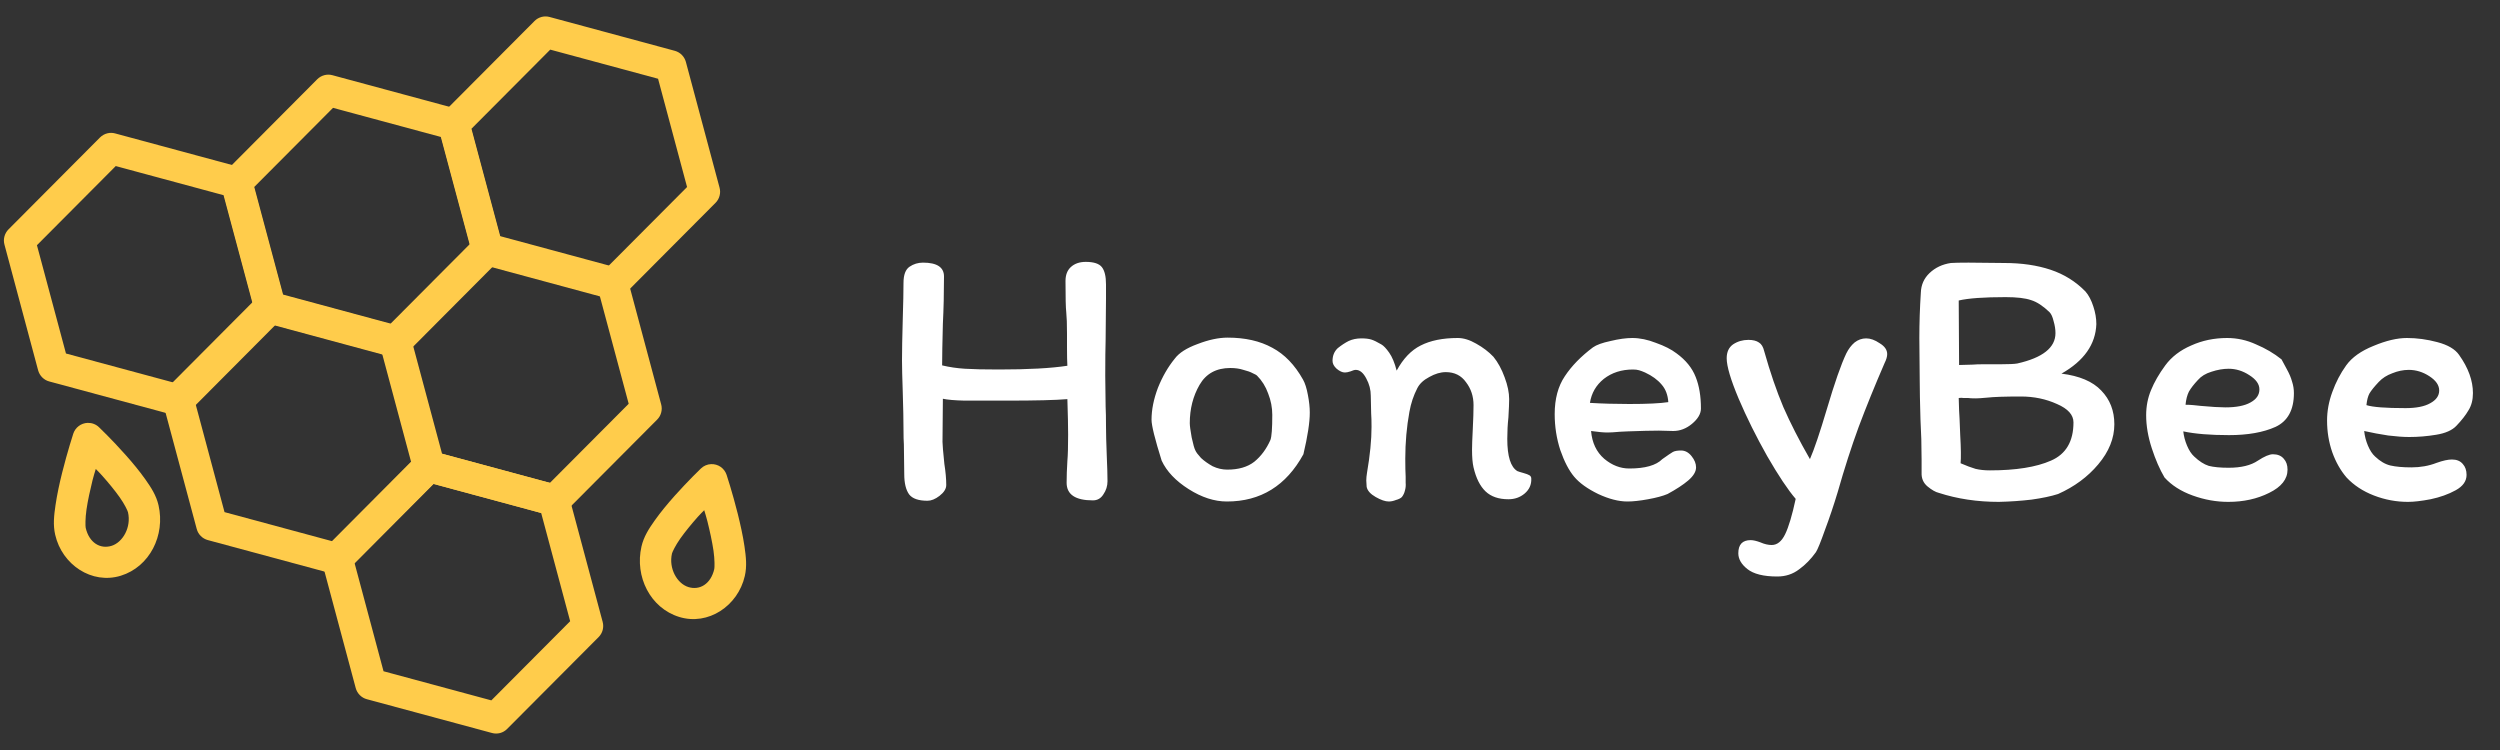 <svg width="80" height="24" viewBox="0 0 80 24" fill="none" xmlns="http://www.w3.org/2000/svg">
<rect x="0" y="0" width="80" height="24" fill="#333333" stroke="none"/>
<g clip-path="url(#clip0_748_1031)">
<path d="M8.51 9.342C8.421 9.364 8.339 9.41 8.275 9.475L5.345 12.417C5.283 12.479 5.239 12.557 5.216 12.642C5.194 12.727 5.194 12.816 5.216 12.902L6.295 16.926C6.317 17.011 6.362 17.089 6.424 17.151C6.486 17.214 6.564 17.259 6.648 17.282L10.656 18.364C10.741 18.387 10.83 18.387 10.915 18.365C10.999 18.342 11.077 18.297 11.139 18.235L14.068 15.293C14.13 15.231 14.175 15.153 14.197 15.068C14.22 14.983 14.22 14.893 14.197 14.808L13.119 10.784C13.096 10.698 13.051 10.621 12.989 10.559C12.927 10.496 12.85 10.451 12.765 10.428L8.757 9.345C8.676 9.323 8.591 9.323 8.51 9.342ZM8.778 10.39L12.229 11.322L13.157 14.787L10.635 17.32L7.185 16.388L6.257 12.923L8.778 10.39Z" fill="#FFCC4B"/>
<path d="M15.471 7.476C15.382 7.498 15.3 7.543 15.235 7.609L12.306 10.551C12.244 10.613 12.2 10.691 12.177 10.775C12.155 10.861 12.155 10.95 12.177 11.035L13.255 15.06C13.278 15.145 13.323 15.223 13.385 15.285C13.447 15.348 13.525 15.393 13.609 15.415L17.617 16.498C17.702 16.521 17.791 16.521 17.876 16.498C17.96 16.476 18.038 16.431 18.1 16.369L21.029 13.427C21.091 13.365 21.136 13.287 21.158 13.202C21.181 13.117 21.181 13.027 21.158 12.942L20.08 8.917C20.057 8.832 20.012 8.755 19.95 8.692C19.888 8.63 19.811 8.585 19.726 8.562L15.718 7.479C15.637 7.457 15.552 7.456 15.471 7.476ZM15.739 8.524L19.189 9.456L20.118 12.921L17.596 15.453L14.146 14.521L13.217 11.057L15.739 8.524Z" fill="#FFCC4B"/>
<path d="M10.389 2.403C10.3 2.424 10.218 2.47 10.153 2.535L7.224 5.477C7.162 5.54 7.118 5.617 7.095 5.702C7.072 5.787 7.072 5.877 7.095 5.962L8.173 9.987C8.196 10.072 8.241 10.15 8.303 10.212C8.365 10.274 8.443 10.319 8.527 10.342L12.535 11.425C12.62 11.448 12.709 11.448 12.794 11.425C12.878 11.402 12.956 11.358 13.018 11.296L15.947 8.354C16.009 8.291 16.053 8.214 16.076 8.129C16.099 8.044 16.099 7.954 16.076 7.869L14.998 3.844C14.975 3.759 14.93 3.681 14.868 3.619C14.806 3.557 14.729 3.512 14.644 3.489L10.636 2.406C10.555 2.384 10.47 2.383 10.389 2.403ZM10.657 3.451L14.107 4.383L15.036 7.848L12.514 10.38L9.064 9.448L8.136 5.983L10.657 3.451Z" fill="#FFCC4B"/>
<path d="M17.339 0.54C17.25 0.562 17.168 0.607 17.104 0.673L14.174 3.615C14.112 3.677 14.068 3.754 14.045 3.839C14.023 3.925 14.023 4.014 14.045 4.099L15.124 8.124C15.146 8.209 15.191 8.287 15.253 8.349C15.315 8.412 15.393 8.457 15.477 8.479L19.485 9.562C19.57 9.585 19.659 9.585 19.744 9.562C19.828 9.54 19.906 9.495 19.968 9.433L22.897 6.491C22.959 6.429 23.004 6.351 23.026 6.266C23.049 6.181 23.049 6.091 23.026 6.006L21.948 1.981C21.925 1.896 21.88 1.819 21.818 1.756C21.756 1.694 21.679 1.649 21.594 1.626L17.586 0.543C17.505 0.521 17.42 0.52 17.339 0.54ZM17.608 1.588L21.058 2.52L21.986 5.985L19.464 8.517L16.014 7.585L15.086 4.121L17.608 1.588ZM13.598 14.434C13.509 14.456 13.428 14.502 13.363 14.567L10.434 17.509C10.372 17.571 10.327 17.649 10.305 17.734C10.282 17.819 10.282 17.908 10.305 17.993L11.383 22.018C11.406 22.103 11.451 22.181 11.513 22.243C11.575 22.306 11.652 22.351 11.737 22.374L15.745 23.456C15.829 23.479 15.918 23.479 16.003 23.457C16.088 23.434 16.165 23.389 16.227 23.327L19.157 20.385C19.219 20.323 19.263 20.245 19.286 20.16C19.308 20.075 19.308 19.985 19.285 19.9L18.207 15.876C18.184 15.79 18.14 15.713 18.078 15.65C18.015 15.588 17.938 15.543 17.853 15.52L13.846 14.437C13.765 14.415 13.68 14.415 13.598 14.434ZM13.867 15.482L17.317 16.414L18.245 19.879L15.723 22.412L12.273 21.48L11.345 18.015L13.867 15.482ZM3.436 4.266C3.347 4.288 3.265 4.334 3.2 4.399L0.271 7.341C0.209 7.403 0.165 7.481 0.142 7.566C0.119 7.651 0.119 7.74 0.142 7.825L1.22 11.85C1.243 11.935 1.288 12.013 1.35 12.075C1.412 12.138 1.489 12.183 1.574 12.206L5.582 13.288C5.667 13.311 5.756 13.311 5.841 13.289C5.925 13.266 6.003 13.221 6.065 13.159L8.994 10.217C9.056 10.155 9.1 10.077 9.123 9.992C9.146 9.907 9.146 9.817 9.123 9.732L8.044 5.707C8.022 5.622 7.977 5.545 7.915 5.482C7.853 5.42 7.775 5.375 7.691 5.352L3.683 4.269C3.602 4.247 3.517 4.246 3.436 4.266ZM3.704 5.314L7.154 6.246L8.083 9.711L5.561 12.243L2.111 11.312L1.182 7.847L3.704 5.314ZM22.754 14.852C22.633 14.857 22.519 14.906 22.431 14.99C22.431 14.99 22.02 15.383 21.584 15.872C21.366 16.117 21.141 16.386 20.951 16.655C20.761 16.923 20.599 17.175 20.527 17.489C20.307 18.449 20.807 19.456 21.734 19.742C22.66 20.028 23.614 19.392 23.834 18.432C23.906 18.118 23.872 17.818 23.823 17.48C23.773 17.141 23.692 16.78 23.609 16.444C23.441 15.772 23.252 15.197 23.252 15.197C23.218 15.093 23.151 15.003 23.061 14.94C22.971 14.878 22.863 14.847 22.754 14.852ZM22.535 16.326C22.581 16.49 22.59 16.493 22.638 16.686C22.717 17.002 22.79 17.338 22.832 17.623C22.873 17.909 22.868 18.162 22.857 18.209C22.747 18.689 22.39 18.898 22.029 18.786C21.668 18.675 21.393 18.193 21.503 17.712C21.514 17.666 21.613 17.455 21.769 17.234C21.925 17.014 22.129 16.765 22.331 16.538C22.435 16.422 22.439 16.427 22.535 16.326ZM2.803 13.532C2.7 13.536 2.601 13.571 2.52 13.633C2.438 13.694 2.377 13.78 2.345 13.877C2.345 13.877 2.157 14.453 1.989 15.125C1.905 15.461 1.826 15.822 1.777 16.16C1.727 16.498 1.694 16.798 1.766 17.112C1.985 18.073 2.939 18.709 3.866 18.423C4.792 18.136 5.292 17.13 5.073 16.169C5.001 15.855 4.838 15.604 4.648 15.335C4.458 15.067 4.233 14.797 4.015 14.553C3.58 14.063 3.168 13.671 3.168 13.671C3.12 13.624 3.062 13.588 2.999 13.564C2.937 13.54 2.87 13.53 2.803 13.532ZM3.065 15.007C3.16 15.107 3.164 15.102 3.268 15.219C3.47 15.446 3.675 15.694 3.831 15.915C3.987 16.135 4.086 16.346 4.096 16.393C4.206 16.873 3.929 17.355 3.569 17.467C3.208 17.578 2.852 17.37 2.742 16.889C2.731 16.843 2.726 16.59 2.768 16.304C2.809 16.018 2.883 15.684 2.961 15.368C3.01 15.175 3.018 15.171 3.065 15.007Z" fill="#FFCC4B"/>
</g>
<path d="M34.156 11.704C34.148 11.576 34.144 11.384 34.144 11.128V10.672C34.144 10.368 34.136 10.14 34.12 9.988C34.104 9.86 34.096 9.528 34.096 8.992C34.096 8.8 34.152 8.652 34.264 8.548C34.384 8.436 34.544 8.38 34.744 8.38C35 8.38 35.172 8.436 35.26 8.548C35.348 8.66 35.392 8.844 35.392 9.1V9.556L35.38 10.876C35.372 11.132 35.368 11.516 35.368 12.028L35.38 13.012C35.388 13.164 35.392 13.376 35.392 13.648C35.392 13.864 35.4 14.172 35.416 14.572C35.432 14.94 35.44 15.216 35.44 15.4C35.44 15.552 35.396 15.692 35.308 15.82C35.228 15.948 35.116 16.012 34.972 16.012C34.412 16.012 34.132 15.824 34.132 15.448C34.132 15.24 34.14 15.008 34.156 14.752C34.172 14.568 34.18 14.288 34.18 13.912C34.18 13.648 34.172 13.268 34.156 12.772C33.78 12.804 33.132 12.82 32.212 12.82C31.636 12.82 31.188 12.82 30.868 12.82C30.548 12.812 30.316 12.792 30.172 12.76L30.16 14.14C30.16 14.228 30.18 14.464 30.22 14.848C30.26 15.104 30.28 15.328 30.28 15.52C30.28 15.64 30.208 15.756 30.064 15.868C29.928 15.972 29.8 16.024 29.68 16.024C29.392 16.024 29.196 15.956 29.092 15.82C28.988 15.676 28.936 15.46 28.936 15.172L28.924 14.224C28.916 14.112 28.912 13.956 28.912 13.756C28.912 13.46 28.904 13.056 28.888 12.544C28.872 12.08 28.864 11.744 28.864 11.536C28.864 11.224 28.872 10.788 28.888 10.228C28.904 9.7 28.912 9.308 28.912 9.052C28.912 8.796 28.976 8.624 29.104 8.536C29.232 8.448 29.376 8.404 29.536 8.404C29.984 8.404 30.208 8.552 30.208 8.848C30.208 9.376 30.196 9.88 30.172 10.36C30.156 10.968 30.148 11.412 30.148 11.692C30.38 11.748 30.624 11.784 30.88 11.8C31.136 11.816 31.496 11.824 31.96 11.824C32.904 11.824 33.636 11.784 34.156 11.704ZM41.697 12.148C41.761 12.26 41.813 12.424 41.853 12.64C41.893 12.848 41.913 13.036 41.913 13.204C41.913 13.516 41.845 13.96 41.709 14.536C41.157 15.544 40.341 16.048 39.261 16.048C38.861 16.048 38.453 15.916 38.037 15.652C37.621 15.388 37.333 15.084 37.173 14.74C36.957 14.052 36.849 13.616 36.849 13.432C36.849 13.112 36.917 12.772 37.053 12.412C37.197 12.052 37.377 11.74 37.593 11.476C37.729 11.292 37.973 11.136 38.325 11.008C38.677 10.872 38.997 10.804 39.285 10.804C39.845 10.804 40.321 10.912 40.713 11.128C41.105 11.336 41.433 11.676 41.697 12.148ZM40.653 14.08C40.693 13.976 40.713 13.708 40.713 13.276C40.713 13.044 40.669 12.816 40.581 12.592C40.501 12.368 40.381 12.176 40.221 12.016C40.205 12 40.161 11.976 40.089 11.944C40.017 11.904 39.917 11.868 39.789 11.836C39.669 11.796 39.529 11.776 39.369 11.776C38.921 11.776 38.593 11.956 38.385 12.316C38.177 12.676 38.073 13.084 38.073 13.54C38.073 13.62 38.093 13.772 38.133 13.996C38.181 14.22 38.221 14.36 38.253 14.416C38.277 14.472 38.337 14.552 38.433 14.656C38.537 14.752 38.661 14.84 38.805 14.92C38.957 14.992 39.113 15.028 39.273 15.028C39.633 15.028 39.921 14.944 40.137 14.776C40.353 14.6 40.525 14.368 40.653 14.08ZM48.557 15.076C48.597 15.092 48.661 15.112 48.749 15.136C48.837 15.16 48.901 15.184 48.941 15.208C48.981 15.232 49.001 15.268 49.001 15.316C49.009 15.508 48.937 15.668 48.785 15.796C48.641 15.916 48.469 15.976 48.269 15.976C47.957 15.976 47.713 15.892 47.537 15.724C47.361 15.556 47.233 15.3 47.153 14.956C47.121 14.82 47.105 14.632 47.105 14.392C47.105 14.256 47.113 14.036 47.129 13.732C47.145 13.412 47.153 13.156 47.153 12.964C47.153 12.684 47.073 12.44 46.913 12.232C46.761 12.016 46.545 11.908 46.265 11.908C46.097 11.908 45.921 11.96 45.737 12.064C45.553 12.16 45.425 12.28 45.353 12.424C45.233 12.656 45.149 12.908 45.101 13.18C45.013 13.66 44.969 14.16 44.969 14.68C44.969 14.928 44.973 15.12 44.981 15.256C44.981 15.288 44.981 15.352 44.981 15.448C44.989 15.536 44.981 15.62 44.957 15.7C44.941 15.772 44.909 15.84 44.861 15.904C44.821 15.944 44.757 15.976 44.669 16C44.589 16.032 44.513 16.048 44.441 16.048C44.329 16.048 44.189 16 44.021 15.904C43.853 15.808 43.757 15.7 43.733 15.58L43.721 15.376C43.721 15.304 43.729 15.22 43.745 15.124C43.841 14.564 43.889 14.076 43.889 13.66C43.889 13.476 43.885 13.332 43.877 13.228L43.865 12.664C43.865 12.472 43.817 12.288 43.721 12.112C43.625 11.928 43.513 11.836 43.385 11.836C43.345 11.836 43.289 11.852 43.217 11.884C43.145 11.908 43.085 11.92 43.037 11.92C42.957 11.92 42.869 11.88 42.773 11.8C42.685 11.72 42.641 11.636 42.641 11.548C42.641 11.38 42.697 11.244 42.809 11.14C42.929 11.044 43.045 10.968 43.157 10.912C43.277 10.856 43.413 10.828 43.565 10.828C43.693 10.828 43.797 10.84 43.877 10.864C43.957 10.888 44.065 10.94 44.201 11.02C44.273 11.06 44.357 11.148 44.453 11.284C44.549 11.42 44.629 11.612 44.693 11.86C44.901 11.476 45.157 11.208 45.461 11.056C45.773 10.896 46.169 10.816 46.649 10.816C46.833 10.816 47.029 10.876 47.237 10.996C47.453 11.116 47.637 11.256 47.789 11.416C47.933 11.592 48.053 11.812 48.149 12.076C48.245 12.332 48.293 12.564 48.293 12.772C48.293 12.892 48.285 13.088 48.269 13.36C48.245 13.576 48.233 13.804 48.233 14.044C48.233 14.604 48.341 14.948 48.557 15.076ZM49.75 13.252C49.75 12.764 49.858 12.36 50.074 12.04C50.29 11.712 50.59 11.404 50.974 11.116C51.086 11.036 51.274 10.968 51.538 10.912C51.802 10.848 52.034 10.816 52.234 10.816C52.474 10.816 52.726 10.868 52.99 10.972C53.262 11.068 53.482 11.18 53.65 11.308C53.946 11.524 54.15 11.776 54.262 12.064C54.374 12.344 54.43 12.68 54.43 13.072C54.43 13.24 54.334 13.404 54.142 13.564C53.958 13.716 53.758 13.792 53.542 13.792L53.086 13.78C52.854 13.78 52.522 13.788 52.09 13.804L51.838 13.816C51.662 13.832 51.53 13.84 51.442 13.84C51.314 13.84 51.138 13.824 50.914 13.792C50.946 14.168 51.086 14.464 51.334 14.68C51.582 14.888 51.85 14.992 52.138 14.992C52.642 14.992 52.994 14.892 53.194 14.692C53.362 14.572 53.474 14.496 53.53 14.464C53.586 14.432 53.674 14.416 53.794 14.416C53.922 14.416 54.034 14.476 54.13 14.596C54.226 14.716 54.274 14.836 54.274 14.956C54.274 15.092 54.19 15.232 54.022 15.376C53.862 15.512 53.642 15.656 53.362 15.808C53.21 15.872 53.002 15.928 52.738 15.976C52.474 16.024 52.254 16.048 52.078 16.048C51.798 16.048 51.486 15.968 51.142 15.808C50.798 15.64 50.542 15.456 50.374 15.256C50.206 15.056 50.058 14.772 49.93 14.404C49.81 14.036 49.75 13.652 49.75 13.252ZM52.138 12.928C52.706 12.928 53.122 12.908 53.386 12.868C53.37 12.636 53.298 12.448 53.17 12.304C53.042 12.152 52.866 12.024 52.642 11.92C52.57 11.888 52.506 11.864 52.45 11.848C52.394 11.832 52.33 11.824 52.258 11.824C51.89 11.824 51.578 11.924 51.322 12.124C51.074 12.324 50.926 12.58 50.878 12.892C51.278 12.916 51.698 12.928 52.138 12.928ZM56.874 18.448C56.434 18.448 56.114 18.368 55.914 18.208C55.722 18.056 55.626 17.888 55.626 17.704C55.626 17.424 55.758 17.284 56.022 17.284C56.102 17.284 56.206 17.308 56.334 17.356C56.462 17.412 56.582 17.44 56.694 17.44C56.87 17.44 57.014 17.324 57.126 17.092C57.238 16.86 57.35 16.484 57.462 15.964C57.214 15.676 56.91 15.22 56.55 14.596C56.198 13.972 55.894 13.36 55.638 12.76C55.382 12.152 55.254 11.72 55.254 11.464C55.254 11.264 55.322 11.116 55.458 11.02C55.602 10.924 55.766 10.876 55.95 10.876C56.094 10.876 56.206 10.904 56.286 10.96C56.366 11.008 56.422 11.1 56.454 11.236C56.646 11.916 56.85 12.512 57.066 13.024C57.29 13.536 57.574 14.092 57.918 14.692C58.054 14.38 58.234 13.848 58.458 13.096C58.706 12.256 58.914 11.66 59.082 11.308C59.154 11.164 59.242 11.048 59.346 10.96C59.458 10.872 59.582 10.828 59.718 10.828C59.854 10.828 59.998 10.88 60.15 10.984C60.31 11.08 60.39 11.196 60.39 11.332C60.39 11.412 60.362 11.508 60.306 11.62C59.994 12.34 59.718 13.02 59.478 13.66C59.246 14.292 59.022 14.988 58.806 15.748C58.678 16.172 58.542 16.576 58.398 16.96C58.262 17.344 58.166 17.58 58.11 17.668C57.95 17.892 57.77 18.076 57.57 18.22C57.37 18.372 57.138 18.448 56.874 18.448ZM67.659 13.576C67.659 14.024 67.487 14.452 67.143 14.86C66.807 15.26 66.379 15.576 65.859 15.808C65.635 15.88 65.351 15.94 65.007 15.988C64.663 16.028 64.315 16.052 63.963 16.06C63.275 16.06 62.635 15.964 62.043 15.772C61.939 15.748 61.819 15.68 61.683 15.568C61.547 15.456 61.483 15.308 61.491 15.124V14.716C61.491 14.268 61.479 13.836 61.455 13.42C61.439 12.876 61.431 12.46 61.431 12.172L61.419 10.816C61.419 10.336 61.435 9.852 61.467 9.364C61.475 9.116 61.567 8.908 61.743 8.74C61.927 8.564 62.155 8.456 62.427 8.416C62.531 8.408 62.719 8.404 62.991 8.404L64.143 8.416C64.695 8.416 65.187 8.488 65.619 8.632C66.051 8.776 66.423 9.008 66.735 9.328C66.839 9.448 66.923 9.608 66.987 9.808C67.051 10 67.083 10.188 67.083 10.372C67.059 11.02 66.687 11.548 65.967 11.956C66.543 12.028 66.967 12.208 67.239 12.496C67.519 12.784 67.659 13.144 67.659 13.576ZM63.123 11.668C63.203 11.66 63.331 11.656 63.507 11.656H64.047C64.287 11.656 64.455 11.648 64.551 11.632C65.367 11.448 65.775 11.124 65.775 10.66C65.775 10.54 65.755 10.412 65.715 10.276C65.683 10.14 65.639 10.044 65.583 9.988C65.375 9.788 65.179 9.66 64.995 9.604C64.811 9.54 64.539 9.508 64.179 9.508C63.483 9.508 62.983 9.544 62.679 9.616L62.691 11.68L63.123 11.668ZM63.675 15.052C64.507 15.052 65.159 14.948 65.631 14.74C66.111 14.532 66.351 14.124 66.351 13.516C66.351 13.276 66.175 13.08 65.823 12.928C65.471 12.768 65.087 12.688 64.671 12.688C64.159 12.688 63.799 12.7 63.591 12.724C63.415 12.74 63.295 12.748 63.231 12.748C63.111 12.748 63.027 12.744 62.979 12.736C62.939 12.736 62.891 12.736 62.835 12.736C62.787 12.728 62.735 12.728 62.679 12.736L62.691 13.132C62.699 13.228 62.711 13.492 62.727 13.924C62.751 14.348 62.755 14.648 62.739 14.824C62.923 14.904 63.083 14.964 63.219 15.004C63.355 15.036 63.507 15.052 63.675 15.052ZM68.677 13.288C68.677 13 68.729 12.732 68.833 12.484C68.937 12.228 69.089 11.964 69.289 11.692C69.489 11.42 69.765 11.208 70.117 11.056C70.469 10.896 70.853 10.816 71.269 10.816C71.589 10.816 71.897 10.884 72.193 11.02C72.497 11.148 72.769 11.308 73.009 11.5C73.041 11.556 73.097 11.66 73.177 11.812C73.257 11.956 73.313 12.088 73.345 12.208C73.385 12.328 73.405 12.452 73.405 12.58C73.405 13.116 73.209 13.476 72.817 13.66C72.425 13.836 71.929 13.924 71.329 13.924C70.729 13.924 70.241 13.884 69.865 13.804C69.881 13.956 69.921 14.108 69.985 14.26C70.049 14.412 70.125 14.528 70.213 14.608C70.373 14.76 70.529 14.86 70.681 14.908C70.841 14.948 71.053 14.968 71.317 14.968C71.717 14.968 72.029 14.892 72.253 14.74C72.461 14.604 72.621 14.536 72.733 14.536C72.885 14.536 73.001 14.584 73.081 14.68C73.161 14.768 73.201 14.884 73.201 15.028C73.201 15.332 73.005 15.58 72.613 15.772C72.229 15.964 71.793 16.06 71.305 16.06C70.921 16.06 70.541 15.992 70.165 15.856C69.789 15.72 69.489 15.528 69.265 15.28C69.113 15.024 68.977 14.712 68.857 14.344C68.737 13.976 68.677 13.624 68.677 13.288ZM71.317 11.8C71.141 11.8 70.957 11.832 70.765 11.896C70.581 11.952 70.437 12.04 70.333 12.16C70.205 12.296 70.109 12.42 70.045 12.532C69.989 12.644 69.953 12.784 69.937 12.952C70.025 12.952 70.109 12.956 70.189 12.964C70.269 12.972 70.345 12.98 70.417 12.988C70.769 13.02 71.033 13.036 71.209 13.036C71.561 13.036 71.829 12.984 72.013 12.88C72.205 12.776 72.301 12.636 72.301 12.46C72.301 12.292 72.193 12.14 71.977 12.004C71.769 11.868 71.549 11.8 71.317 11.8ZM74.466 13.456C74.466 13.152 74.522 12.848 74.634 12.544C74.746 12.232 74.894 11.948 75.078 11.692C75.262 11.436 75.554 11.228 75.954 11.068C76.354 10.9 76.71 10.816 77.022 10.816C77.342 10.816 77.666 10.86 77.994 10.948C78.33 11.036 78.562 11.172 78.69 11.356C78.986 11.772 79.134 12.18 79.134 12.58C79.134 12.796 79.086 12.98 78.99 13.132C78.902 13.284 78.774 13.448 78.606 13.624C78.47 13.768 78.254 13.864 77.958 13.912C77.67 13.96 77.382 13.984 77.094 13.984C76.91 13.984 76.686 13.968 76.422 13.936C76.158 13.896 75.902 13.848 75.654 13.792C75.67 13.952 75.71 14.108 75.774 14.26C75.838 14.412 75.914 14.528 76.002 14.608C76.162 14.76 76.326 14.856 76.494 14.896C76.67 14.936 76.894 14.956 77.166 14.956C77.454 14.956 77.722 14.908 77.97 14.812C78.17 14.74 78.334 14.704 78.462 14.704C78.614 14.704 78.73 14.752 78.81 14.848C78.89 14.936 78.93 15.052 78.93 15.196C78.93 15.396 78.814 15.56 78.582 15.688C78.35 15.816 78.082 15.912 77.778 15.976C77.482 16.032 77.242 16.06 77.058 16.06C76.682 16.06 76.318 15.992 75.966 15.856C75.614 15.72 75.322 15.528 75.09 15.28C74.898 15.056 74.746 14.788 74.634 14.476C74.522 14.156 74.466 13.816 74.466 13.456ZM77.082 11.836C76.906 11.836 76.73 11.872 76.554 11.944C76.378 12.008 76.234 12.1 76.122 12.22C75.978 12.372 75.878 12.496 75.822 12.592C75.774 12.68 75.742 12.804 75.726 12.964C75.926 13.028 76.342 13.06 76.974 13.06C77.318 13.06 77.582 13.008 77.766 12.904C77.958 12.8 78.054 12.664 78.054 12.496C78.054 12.328 77.95 12.176 77.742 12.04C77.534 11.904 77.314 11.836 77.082 11.836Z" fill="white"/>
<defs>
<clipPath id="clip0_748_1031">
<rect width="24" height="24" fill="white"/>
</clipPath>
</defs>
</svg>
